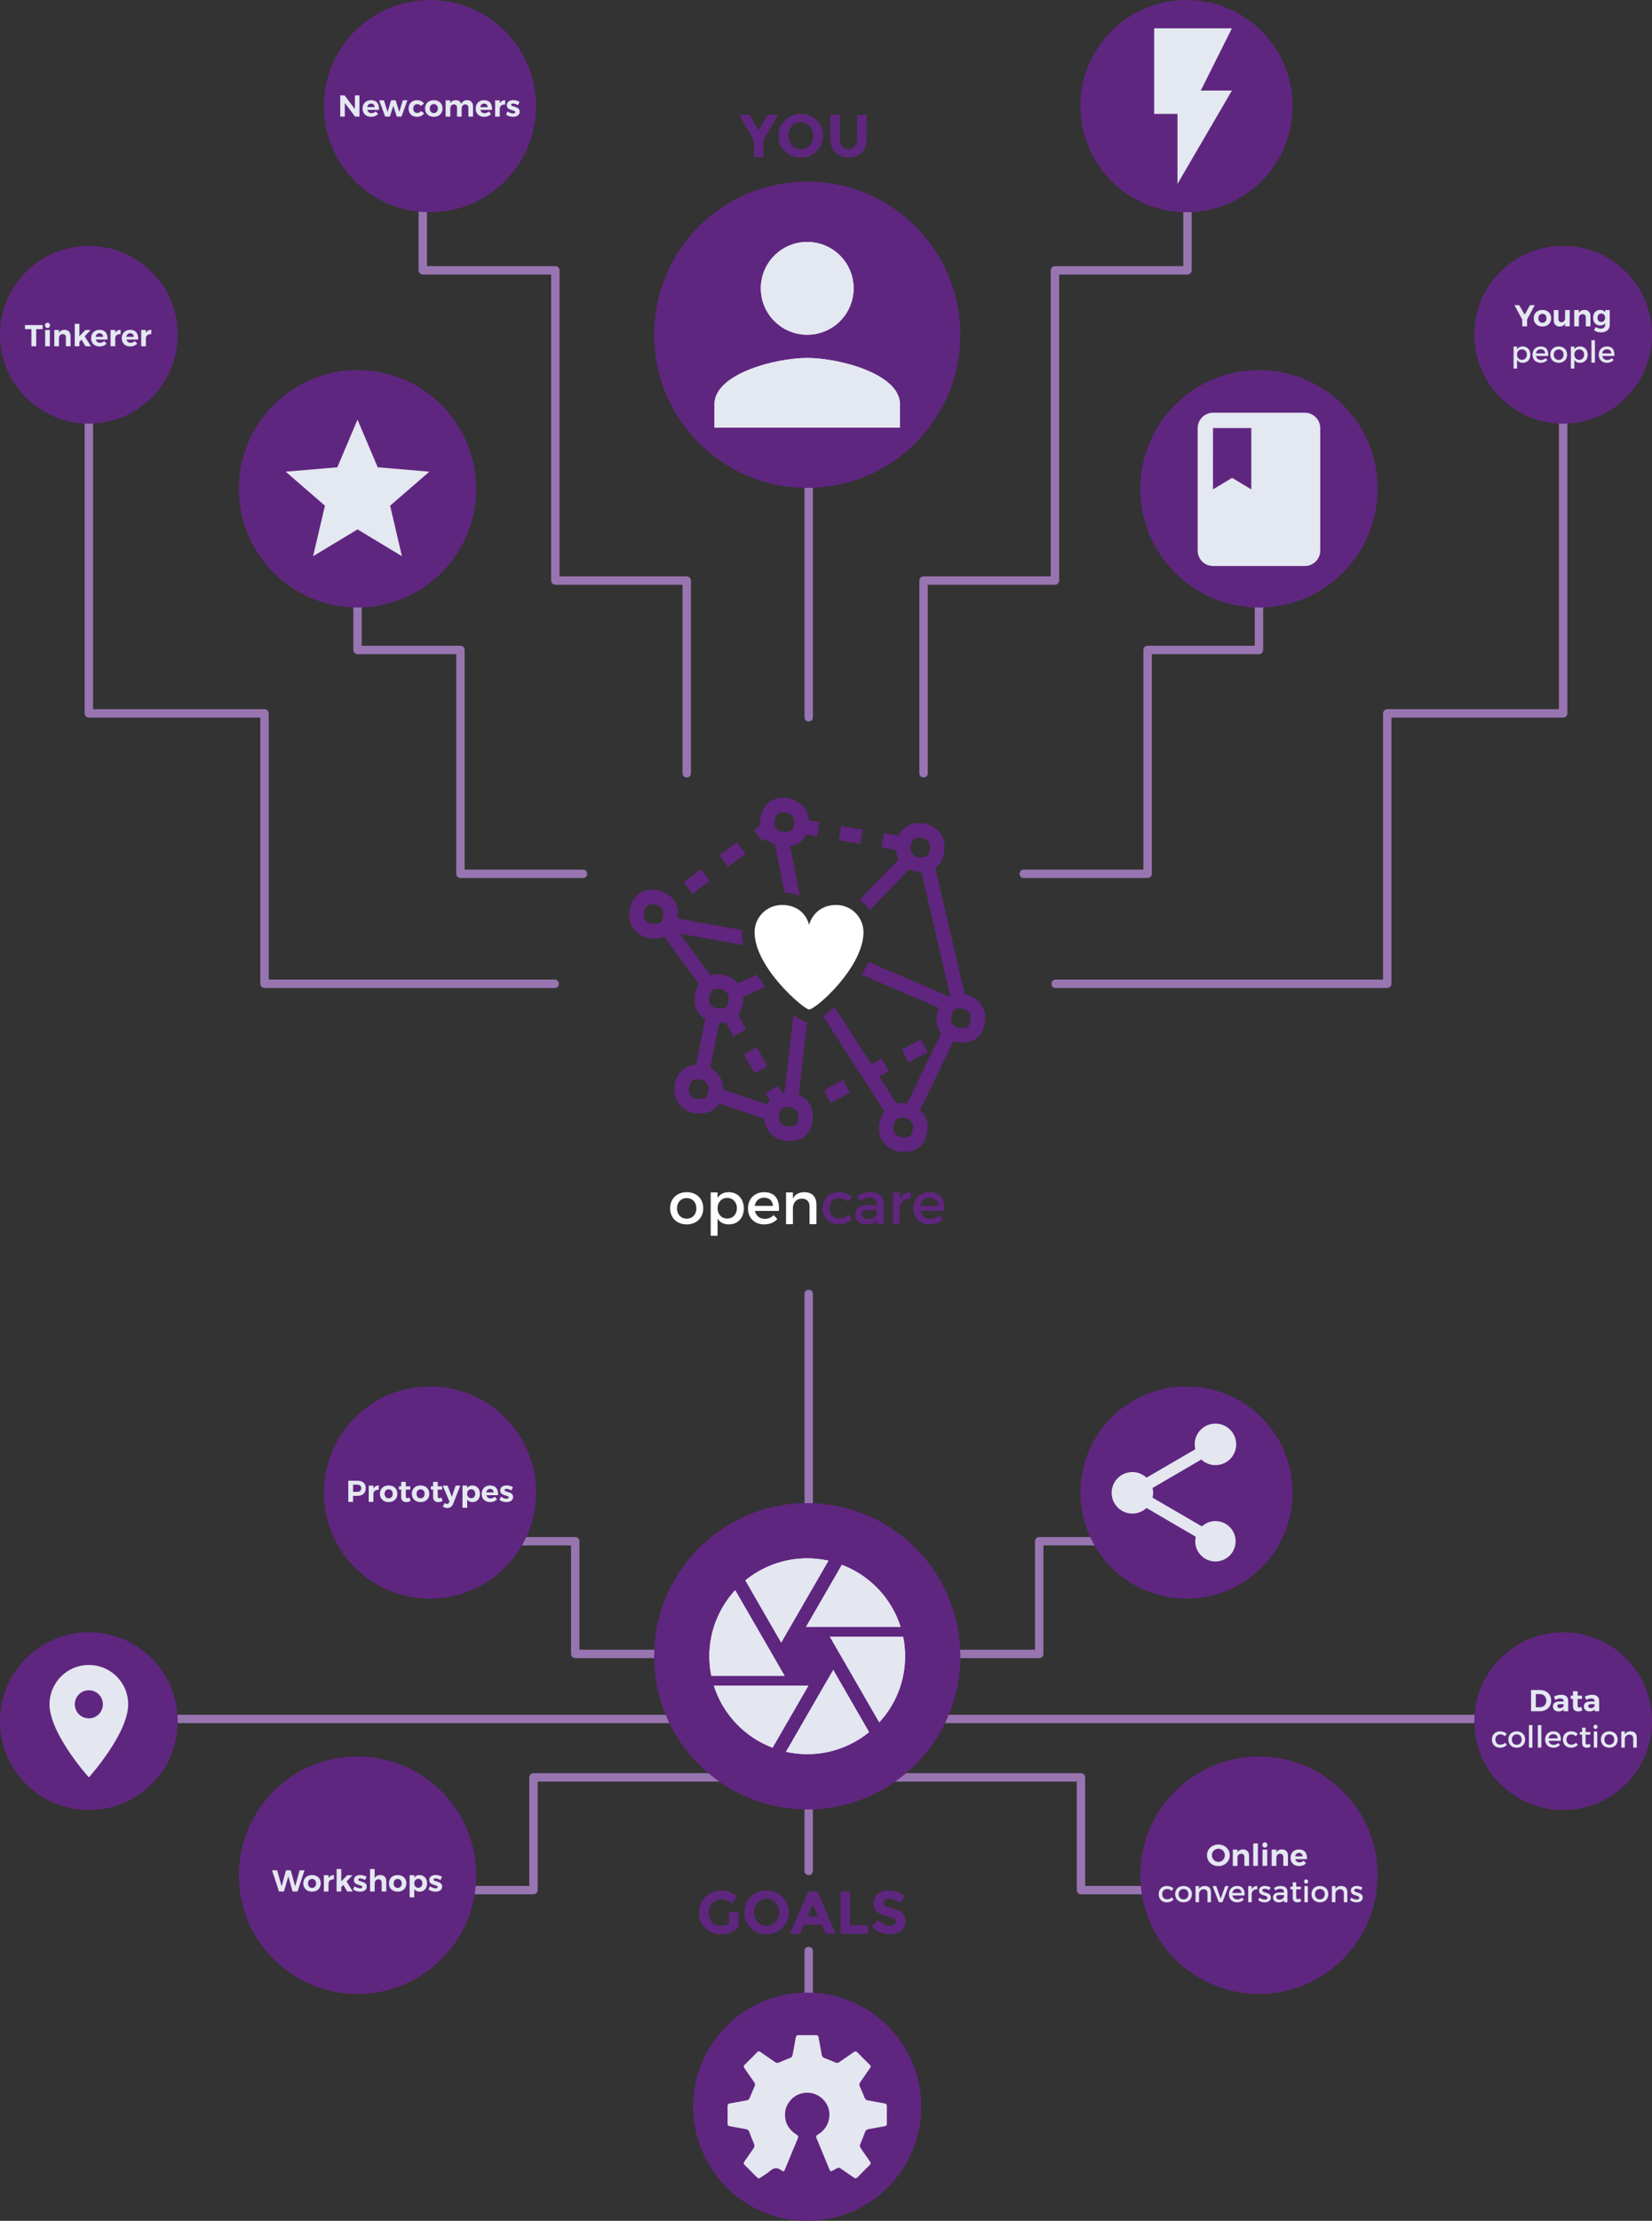 <?xml version="1.0" encoding="utf-8"?>
<!-- Generator: Adobe Illustrator 16.0.0, SVG Export Plug-In . SVG Version: 6.00 Build 0)  -->
<!DOCTYPE svg PUBLIC "-//W3C//DTD SVG 1.1//EN" "http://www.w3.org/Graphics/SVG/1.1/DTD/svg11.dtd">
<svg version="1.1" id="Layer_1" xmlns="http://www.w3.org/2000/svg" xmlns:xlink="http://www.w3.org/1999/xlink" x="0px" y="0px"
	 width="982.578px" height="1320.474px" viewBox="51.71 296.737 982.578 1320.474"
	 enable-background="new 51.71 296.737 982.578 1320.474" xml:space="preserve">
<rect x="51.71" y="296.737" width="982.578" height="1320.474" fill="#333333" stroke="none"/>
<g id="bg" display="none">
	<rect x="0" display="inline" fill="#31A7DE" width="1080" height="1920"/>
</g>
<g id="Layer_1_1_">
	<g>
		<g>
			<path fill="#9875B1" d="M381.666,879.195c-49.941,0-99.885,0-149.826,0c-7.598,0-15.195,0-22.792,0
				c0.833,0.833,1.667,1.667,2.5,2.5c0-49.312,0-98.62,0-147.931c0-4.282,0-8.564,0-12.848c-0.833,0.833-1.667,1.667-2.5,2.5
				c0.001,0,0.002,0,0.003,0c3.224,0,3.224-5,0-5c-34.832,0-69.664,0-104.495,0c0.833,0.833,1.667,1.667,2.5,2.5
				c0-49.849,0-99.697,0-149.546c0-7.583,0-15.166,0-22.749c0-3.226-5-3.226-5,0c0,49.849,0,99.697,0,149.546
				c0,7.583,0,15.166,0,22.749c0,1.363,1.137,2.5,2.5,2.5c34.832,0,69.664,0,104.495,0c3.224,0,3.224-5,0-5
				c-0.001,0-0.002,0-0.003,0c-1.363,0-2.5,1.137-2.5,2.5c0,49.311,0,98.62,0,147.93c0,4.283,0,8.565,0,12.849
				c0,1.362,1.137,2.5,2.5,2.5c49.941,0,99.885,0,149.827,0c7.598,0,15.194,0,22.791,0
				C384.891,884.195,384.891,879.195,381.666,879.195L381.666,879.195z"/>
		</g>
	</g>
	<g>
		<g>
			<path fill="#9875B1" d="M679.521,884.195c49.502,0,99.003,0,148.505,0c16.268,0,32.533,0,48.799,0c1.363,0,2.5-1.138,2.5-2.5
				c0-49.312,0-98.62,0-147.931c0-4.282,0-8.564,0-12.848c-0.833,0.833-1.667,1.667-2.5,2.5c34.873,0,69.746,0,104.618,0
				c1.363,0,2.5-1.137,2.5-2.5c0-49.849,0-99.697,0-149.546c0-7.583,0-15.166,0-22.749c0-3.226-5-3.226-5,0
				c0,49.849,0,99.697,0,149.546c0,7.583,0,15.166,0,22.749c0.833-0.833,1.667-1.667,2.5-2.5c-34.873,0-69.746,0-104.618,0
				c-1.362,0-2.5,1.137-2.5,2.5c0,49.311,0,98.62,0,147.93c0,4.283,0,8.565,0,12.849c0.833-0.833,1.667-1.667,2.5-2.5
				c-49.502,0-99.003,0-148.505,0c-16.267,0-32.533,0-48.799,0C676.296,879.195,676.296,884.195,679.521,884.195L679.521,884.195z"
				/>
		</g>
	</g>
	<g>
		<g>
			<path fill="#9875B1" d="M398.524,813.799c-24.319,0-48.637,0-72.956,0c0.833,0.833,1.667,1.667,2.5,2.5
				c0-44.366,0-88.73-0.001-133.098c0-1.363-1.137-2.5-2.5-2.5c-20.403,0-40.806,0-61.209,0c0.833,0.833,1.667,1.667,2.5,2.5
				c0-8.416,0-16.833,0-25.249c0-3.226-5-3.226-5,0c0,8.416,0,16.833,0,25.249c0,1.363,1.138,2.5,2.5,2.5
				c20.403,0,40.806,0,61.209,0c-0.833-0.833-1.667-1.667-2.5-2.5c0,44.366,0,88.73,0.001,133.098c0,1.363,1.137,2.5,2.5,2.5
				c24.319,0,48.637,0,72.956,0C401.748,818.799,401.748,813.799,398.524,813.799L398.524,813.799z"/>
		</g>
	</g>
	<g>
		<g>
			<path fill="#9875B1" d="M660.563,818.799c24.573,0,49.146,0,73.719,0c1.363,0,2.5-1.137,2.5-2.5c0-44.366,0-88.73,0-133.098
				c-0.833,0.833-1.667,1.667-2.5,2.5c22.076,0,44.152,0,66.229,0c1.362,0,2.5-1.137,2.5-2.5c0-8.416,0-16.833,0-25.249
				c0-3.226-5-3.226-5,0c0,8.416,0,16.833,0,25.249c0.833-0.833,1.667-1.667,2.5-2.5c-22.076,0-44.152,0-66.229,0
				c-1.362,0-2.5,1.137-2.5,2.5c0,44.366,0,88.73,0,133.098c0.833-0.833,1.667-1.667,2.5-2.5c-24.572,0-49.146,0-73.719,0
				C657.339,813.799,657.339,818.799,660.563,818.799L660.563,818.799z"/>
		</g>
	</g>
	<g>
		<g>
			<path fill="#9875B1" d="M535.206,1409.199c0-38.354,0-76.709,0-115.062c0-61.468,0-122.935,0-184.401c0-14.563,0-29.127,0-43.69
				c0-3.225-5-3.225-5,0c0,38.354,0,76.708,0,115.062c0,61.468,0,122.935,0,184.4c0,14.564,0,29.128,0,43.691
				C530.206,1412.424,535.206,1412.424,535.206,1409.199L535.206,1409.199z"/>
		</g>
	</g>
	<g>
		<g>
			<path fill="#9875B1" d="M535.206,1499.879c0-14.365,0-28.729,0-43.095c0-3.226-5-3.226-5,0c0,14.365,0,28.729,0,43.095
				C530.206,1503.104,535.206,1503.104,535.206,1499.879L535.206,1499.879z"/>
		</g>
	</g>
	<g>
		<g>
			<path fill="#9875B1" d="M740.585,1418.07c-15.314,0-30.628,0-45.942,0c0.833,0.833,1.667,1.667,2.5,2.5
				c0-22.338,0-44.677,0-67.015c0-1.362-1.137-2.5-2.5-2.5c-49.451,0-98.903,0-148.354,0c-42.501,0-85.003,0-127.504,0
				c-16.59,0-33.18,0-49.771,0c-1.363,0-2.5,1.138-2.5,2.5c0,22.338,0,44.677,0,67.015c0.833-0.833,1.667-1.667,2.5-2.5
				c-15.314,0-30.628,0-45.942,0c-3.224,0-3.224,5,0,5c15.314,0,30.628,0,45.942,0c1.363,0,2.5-1.138,2.5-2.5
				c0-22.338,0-44.677,0-67.015c-0.833,0.833-1.667,1.667-2.5,2.5c49.451,0,98.903,0,148.354,0c42.501,0,85.003,0,127.504,0
				c16.591,0,33.181,0,49.771,0c-0.833-0.833-1.667-1.667-2.5-2.5c0,22.338,0,44.677,0,67.015c0,1.362,1.137,2.5,2.5,2.5
				c15.314,0,30.628,0,45.942,0C743.81,1423.07,743.81,1418.07,740.585,1418.07L740.585,1418.07z"/>
		</g>
	</g>
	<g>
		<g>
			<path fill="#9875B1" d="M354.916,1215.629c12.979,0,25.956,0,38.935,0c-0.833-0.833-1.667-1.667-2.5-2.5
				c0,22.338,0,44.676,0,67.014c0,1.363,1.137,2.5,2.5,2.5c45.838,0,91.677,0,137.515,0c45.544,0,91.088,0,136.632,0
				c0.604,0,1.206,0,1.809,0c1.362,0,2.5-1.137,2.5-2.5c0-22.338,0-44.676,0-67.014c-0.833,0.833-1.667,1.667-2.5,2.5
				c12.978,0,25.956,0,38.934,0c3.226,0,3.226-5,0-5c-12.978,0-25.956,0-38.934,0c-1.363,0-2.5,1.137-2.5,2.5
				c0,22.338,0,44.676,0,67.014c0.833-0.832,1.667-1.666,2.5-2.5c-45.838,0-91.677,0-137.516,0c-45.544,0-91.088,0-136.632,0
				c-0.603,0-1.206,0-1.808,0c0.833,0.834,1.667,1.668,2.5,2.5c0-22.338,0-44.676,0-67.014c0-1.363-1.137-2.5-2.5-2.5
				c-12.979,0-25.956,0-38.935,0C351.693,1210.629,351.693,1215.629,354.916,1215.629L354.916,1215.629z"/>
		</g>
	</g>
	<g>
		<g>
			<path fill="#9875B1" d="M138.664,1321.303c19.653,0,39.309,0,58.963,0c49.19,0,98.381,0,147.571,0c64.069,0,128.139,0,192.207,0
				c64.289,0,128.578,0,192.866,0c49.851,0,99.701,0,149.551,0c20.753,0,41.507,0,62.262,0c0.02,0,0.039,0,0.06,0
				c3.225,0,3.225-5,0-5c-19.654,0-39.31,0-58.963,0c-49.191,0-98.381,0-147.572,0c-64.069,0-128.138,0-192.207,0
				c-64.289,0-128.578,0-192.866,0c-49.851,0-99.7,0-149.551,0c-20.753,0-41.507,0-62.261,0c-0.02,0-0.04,0-0.06,0
				C135.44,1316.303,135.44,1321.303,138.664,1321.303L138.664,1321.303z"/>
		</g>
	</g>
	<g>
		<g>
			<path fill="#9875B1" d="M530.216,586.845c0,45.392,0,90.781,0,136.172c0,0.079,0,0.159,0,0.239c0,3.225,5,3.225,5,0
				c0-45.391,0-90.781,0-136.172c0-0.08,0-0.159,0-0.239C535.216,583.62,530.216,583.62,530.216,586.845L530.216,586.845z"/>
		</g>
	</g>
	<g>
		<g>
			<path fill="#9875B1" d="M300.679,422.928c0,11.514,0,23.025,0,34.538c0,1.362,1.137,2.5,2.5,2.5c26.28,0,52.561,0,78.841,0
				c-0.833-0.833-1.667-1.667-2.5-2.5c0,49.597,0,99.191,0,148.786c0,11.895,0,23.786,0,35.679c0,1.362,1.137,2.5,2.5,2.5
				c26.045,0,52.09,0,78.136,0c-0.833-0.833-1.667-1.667-2.5-2.5c0,38.22,0,76.438,0,114.655c0,3.225,5,3.225,5,0
				c0-38.219,0-76.437,0-114.655c0-1.361-1.137-2.5-2.5-2.5c-26.045,0-52.09,0-78.136,0c0.833,0.833,1.667,1.667,2.5,2.5
				c0-49.8,0-99.6,0-149.398c0-11.688,0-23.377,0-35.065c0-1.361-1.137-2.5-2.5-2.5c-26.28,0-52.561,0-78.841,0
				c0.833,0.833,1.667,1.667,2.5,2.5c0-11.513,0-23.024,0-34.538C305.679,419.703,300.679,419.703,300.679,422.928L300.679,422.928z
				"/>
		</g>
	</g>
	<g>
		<g>
			<path fill="#9875B1" d="M755.509,422.928c0,11.514,0,23.025,0,34.538c0.833-0.833,1.667-1.667,2.5-2.5
				c-26.28,0-52.562,0-78.841,0c-1.363,0-2.5,1.138-2.5,2.5c0,49.597,0,99.191,0,148.786c0,11.895,0,23.786,0,35.679
				c0.832-0.833,1.666-1.667,2.5-2.5c-26.046,0-52.091,0-78.137,0c-1.362,0-2.5,1.139-2.5,2.5c0,38.22,0,76.438,0,114.655
				c0,3.225,5,3.225,5,0c0-38.219,0-76.437,0-114.655c-0.833,0.833-1.667,1.667-2.5,2.5c26.045,0,52.09,0,78.137,0
				c1.362,0,2.5-1.138,2.5-2.5c0-49.8,0-99.6,0-149.398c0-11.688,0-23.377,0-35.065c-0.834,0.833-1.668,1.667-2.5,2.5
				c26.279,0,52.561,0,78.841,0c1.362,0,2.5-1.138,2.5-2.5c0-11.513,0-23.024,0-34.538
				C760.509,419.703,755.509,419.703,755.509,422.928L755.509,422.928z"/>
		</g>
	</g>
	<path fill="#5F267F" d="M599.666,1549.373c0,37.467-30.373,67.838-67.839,67.838c-37.467,0-67.838-30.371-67.838-67.838
		c0-37.469,30.371-67.84,67.838-67.84C569.293,1481.533,599.666,1511.904,599.666,1549.373z"/>
	<circle fill="#5F267F" cx="800.51" cy="1411.726" r="70.58"/>
	<circle fill="#5F267F" cx="531.827" cy="1281.529" r="91.068"/>
	<circle fill="#5F267F" cx="104.556" cy="1320.132" r="52.846"/>
	<circle fill="#5F267F" cx="307.449" cy="1184.188" r="63.094"/>
	<circle fill="#5F267F" cx="264.358" cy="1411.726" r="70.58"/>
	<circle fill="#5F267F" cx="981.443" cy="1320.132" r="52.846"/>
	<circle fill="#5F267F" cx="757.418" cy="1184.188" r="63.094"/>
	<g>
		<g>
			<g>
				<g>
					
						<rect x="462.067" y="814.334" transform="matrix(0.599 0.801 -0.801 0.599 844.239 -44.331)" fill="#60257E" width="8.634" height="12.95"/>
					
						<rect x="482.755" y="798.831" transform="matrix(0.599 0.8 -0.8 0.599 839.843 -67.224)" fill="#60257E" width="8.633" height="12.949"/>
					<polygon fill="#60257E" points="586.949,802.672 576.028,800.59 577.477,792.082 588.403,794.156 					"/>
					
						<rect x="551.087" y="788.742" transform="matrix(0.986 0.168 -0.168 0.986 141.196 -82.416)" fill="#60257E" width="12.948" height="8.632"/>
					<polygon fill="#60257E" points="526.403,783.369 539.172,785.547 537.724,794.061 524.954,791.885 					"/>
					
						<rect x="494.82" y="923.245" transform="matrix(0.489 0.872 -0.872 0.489 1064.918 36.498)" fill="#60257E" width="12.948" height="8.636"/>
					
						<rect x="482.123" y="900.666" transform="matrix(0.49 0.872 -0.872 0.49 1038.272 35.743)" fill="#60257E" width="12.948" height="8.634"/>
					
						<rect x="545.541" y="939.047" transform="matrix(0.47 0.883 -0.883 0.47 1125.968 15.76)" fill="#60257E" width="8.639" height="12.95"/>
					
						<rect x="568.385" y="926.846" transform="matrix(0.469 0.883 -0.883 0.469 1128.013 -10.452)" fill="#60257E" width="8.636" height="12.946"/>
					
						<rect x="591.322" y="914.65" transform="matrix(0.47 0.883 -0.883 0.47 1129.166 -37.314)" fill="#60257E" width="8.634" height="12.948"/>
					<path fill="#60257E" d="M599.659,815.087L599.659,815.087l-1.578-0.019c-5.618,0-13.456-5.123-13.456-13.459
						c0-9.264,5.407-15.484,13.456-15.484c9.563,0,15.48,6.983,15.48,13.455c0,5.975-1.719,10.328-5.126,12.936
						C605.441,814.822,601.99,815.087,599.659,815.087z M598.081,794.757c-4.195,0-4.819,4.294-4.819,6.854
						c0,3.325,3.831,4.822,4.819,4.822l1.578,0.02l0,0c1.163,0,2.616-0.09,3.527-0.787c1.126-0.863,1.745-3.023,1.745-6.086
						C604.933,797.951,602.862,794.757,598.081,794.757z"/>
					<path fill="#60257E" d="M623.773,916.595L623.773,916.595l-1.577-0.021c-5.616,0-13.454-5.123-13.454-13.455
						c0-9.264,5.41-15.488,13.454-15.488c9.565,0,15.483,6.984,15.483,13.455c0,5.974-1.723,10.33-5.127,12.939
						C629.551,916.326,626.101,916.595,623.773,916.595z M622.196,896.268c-4.195,0-4.82,4.289-4.82,6.853
						c0,3.321,3.831,4.817,4.82,4.817l1.577,0.021l0,0c1.166,0,2.619-0.091,3.523-0.785c1.133-0.864,1.75-3.022,1.75-6.087
						C629.047,899.453,626.977,896.268,622.196,896.268z"/>
					<path fill="#60257E" d="M589.506,981.62L589.506,981.62l-1.58-0.02c-5.617,0-13.459-5.118-13.459-13.452
						c0-9.266,5.412-15.488,13.459-15.488c9.562,0,15.486,6.989,15.486,13.455c0,5.975-1.726,10.327-5.131,12.937
						C595.283,981.356,591.837,981.62,589.506,981.62z M587.926,961.291c-4.197,0-4.818,4.293-4.818,6.857
						c0,3.319,3.831,4.817,4.818,4.817l1.58,0.02l0,0c1.16,0,2.61-0.091,3.524-0.782c1.125-0.864,1.744-3.028,1.744-6.09
						C594.775,964.484,592.711,961.291,587.926,961.291z"/>
					<path fill="#60257E" d="M521.336,975.178L521.336,975.178l-1.578-0.022c-5.618,0-13.455-5.12-13.455-13.456
						c0-9.266,5.411-15.485,13.455-15.485c9.565,0,15.487,6.988,15.487,13.457c0,5.979-1.726,10.326-5.129,12.937
						C527.116,974.906,523.666,975.178,521.336,975.178z M519.758,954.846c-3.984,0-4.822,3.726-4.822,6.854
						c0,3.329,3.836,4.823,4.822,4.823l1.578,0.021l0,0c1.166,0,2.62-0.092,3.526-0.786c1.128-0.864,1.748-3.025,1.748-6.086
						C526.611,958.039,524.543,954.846,519.758,954.846z"/>
					<path fill="#60257E" d="M467.813,958.775L467.813,958.775l-1.582-0.023c-5.619,0-13.451-5.115-13.451-13.449
						c0-9.266,5.407-15.489,13.451-15.489c9.565,0,15.488,6.986,15.488,13.456c0,5.975-1.725,10.328-5.129,12.938
						C473.588,958.505,470.146,958.775,467.813,958.775z M466.231,938.443c-4.189,0-4.823,4.295-4.823,6.856
						c0,3.32,3.836,4.816,4.823,4.816l1.582,0.021l0,0c1.161,0,2.616-0.089,3.523-0.781c1.123-0.863,1.749-3.03,1.749-6.093
						C473.084,941.639,471.014,938.443,466.231,938.443z"/>
					<path fill="#60257E" d="M479.865,904.992L479.865,904.992l-1.578-0.023c-5.617,0-13.456-5.116-13.456-13.451
						c0-9.264,5.407-15.487,13.456-15.487c9.565,0,15.483,6.983,15.483,13.456c0,5.977-1.721,10.331-5.121,12.935
						C485.643,904.724,482.199,904.992,479.865,904.992z M478.287,884.66c-4.192,0-4.819,4.293-4.819,6.854
						c0,3.326,3.831,4.819,4.819,4.819l1.578,0.024l0,0c1.168,0,2.616-0.091,3.527-0.789c1.126-0.865,1.75-3.024,1.75-6.089
						C485.137,887.855,483.068,884.66,478.287,884.66z"/>
					<path fill="#60257E" d="M450.468,838.12l2.935-2.193l-5.177-6.913l-3.155,2.362
						C448.169,832.918,450.046,835.589,450.468,838.12z"/>
					<path fill="#60257E" d="M441.011,854.718L441.011,854.718l-1.581-0.023c-5.616,0-13.453-5.117-13.453-13.457
						c0-9.261,5.404-15.486,13.453-15.486c9.565,0,15.485,6.984,15.485,13.455c0,5.978-1.727,10.329-5.129,12.939
						C446.788,854.449,443.342,854.718,441.011,854.718z M439.43,834.385c-4.193,0-4.82,4.293-4.82,6.853
						c0,3.325,3.834,4.82,4.82,4.82l1.581,0.024l0,0c1.163,0,2.61-0.088,3.521-0.789c1.128-0.864,1.749-3.023,1.749-6.088
						C446.28,837.577,444.211,834.385,439.43,834.385z"/>
					<path fill="#60257E" d="M508.092,786.553c0-0.863,0.069-1.699,0.188-2.508l-8.219,6.154l5.179,6.91l5.663-4.236
						C509.3,791.366,508.092,789.264,508.092,786.553z"/>
					<path fill="#60257E" d="M518.809,800.029L518.809,800.029l-1.575-0.02c-5.621,0-13.458-5.12-13.458-13.456
						c-0.002-9.266,5.407-15.489,13.451-15.489c9.564,0,15.488,6.985,15.488,13.461c0,5.971-1.725,10.325-5.124,12.933
						C524.588,799.764,521.141,800.029,518.809,800.029z M517.227,779.699c-4.191,0-4.82,4.293-4.82,6.854
						c0,3.325,3.836,4.82,4.82,4.82l1.582,0.021l0,0c1.161,0,2.619-0.088,3.525-0.786c1.125-0.861,1.752-3.025,1.752-6.086
						C524.086,782.893,522.012,779.699,517.227,779.699z"/>
					<path fill="#60257E" d="M466.231,934.127c2.868,0,5.209,0.846,7.018,2.102l7.116-35.561c-0.805,0.016-1.527-0.018-2.077-0.018
						c-1.654,0-4.195-0.904-6.184-2.695l-7.272,36.318C465.288,934.209,465.736,934.127,466.231,934.127z"/>
					<path fill="#60257E" d="M519.209,950.586l-4.595-8.184l-7.528,4.233l4.877,8.683
						C513.315,952.575,515.729,950.767,519.209,950.586z"/>
					<path fill="#60257E" d="M510.823,963.502c-0.12-0.574-0.202-1.166-0.202-1.804c0-2.593,0.557-4.943,1.615-6.837l-34.856-11.785
						c0,0.062,0.023,0.129,0.023,0.191c0,3.984-0.876,6.543-2.151,8.2L510.823,963.502z"/>
					<path fill="#60257E" d="M530.928,959.67c0,0.29-0.023,0.535-0.033,0.812l3.874-2.066l-4.062-7.623l-3.729,1.989
						C529.521,954.633,530.928,957.311,530.928,959.67z"/>
					<path fill="#60257E" d="M613.771,906.512l-24.602,50.575c3.449,0.31,6.083,1.821,7.762,3.784l23.751-48.818
						C618.264,911.472,615.15,909.624,613.771,906.512z"/>
					<path fill="#60257E" d="M520.233,792.633l-8.475,1.662l6.479,33.047c3.557,0.177,6.607,0.934,9.205,2.086L520.233,792.633z"/>
					<path fill="#60257E" d="M486.449,883.324c1.957,1.789,3.005,4.101,3.005,6.156c0,0.719-0.029,1.379-0.085,2.002l17.675-8.054
						c-1.758-2.188-3.52-4.591-5.18-7.129L486.449,883.324z"/>
					<path fill="#60257E" d="M493.038,849.748l-42.64-7.662c-0.732,5.518-3.572,7.406-6.337,8.02l26.235,35.614
						c1.246-2.847,3.557-4.788,6.944-5.132l-21.141-28.703l37.787,6.789c-0.584-2.523-0.921-5.086-0.921-7.652
						C492.974,850.592,493.016,850.17,493.038,849.748z"/>
					<path fill="#60257E" d="M517.784,950.733c0.619-0.128,1.271-0.207,1.974-0.207c2.611,0,4.8,0.689,6.535,1.759l5.528-47.822
						c-1.967-0.248-4.251-1.296-8.186-4.394L517.784,950.733z"/>
					<path fill="#60257E" d="M580.295,961.49c1.421-2.662,3.851-4.405,7.381-4.49l-39.689-61.532
						c-2.109,1.976-4.413,3.943-6.704,5.54L580.295,961.49z"/>
					<polygon fill="#60257E" points="533.598,889.097 533.697,888.234 533.237,888.531 					"/>
					<path fill="#60257E" d="M606.927,808.271c-2.386,2.885-6.045,2.826-8.211,2.783l18.349,78.581l-48.666-20.968
						c-1.258,2.638-2.701,5.172-4.241,7.576l49.854,21.478c1.3-3.431,3.979-5.777,8.186-5.777c1.662,0,3.137,0.305,4.453,0.776
						L606.927,808.271z"/>
					<path fill="#60257E" d="M568.961,838.043l26.527-27.529c-2.428-0.889-5.156-2.913-6.152-6.065L562.982,831.8
						C565.331,833.504,567.36,835.612,568.961,838.043z"/>
				</g>
				<path fill="#FFFFFF" d="M549.098,834.832c-13.493,0-16.189,11.873-16.189,11.873s-2.16-11.873-16.188-11.873
					c-8.946,0-16.192,7.246-16.192,16.189c0,21.135,29.504,45.962,32.38,45.962c3.956,0,32.38-25.095,32.38-45.962
					C565.287,842.078,558.036,834.832,549.098,834.832z"/>
			</g>
		</g>
		<g>
			<path fill="#FFFFFF" d="M469.99,1015.176c0,5.68-4.011,9.582-9.831,9.582c-5.854,0-9.865-3.902-9.865-9.582
				c0-5.713,4.011-9.582,9.865-9.582C465.979,1005.594,469.99,1009.463,469.99,1015.176z M454.373,1015.211
				c0,3.656,2.38,6.141,5.785,6.141c3.371,0,5.749-2.483,5.749-6.141c0-3.619-2.378-6.104-5.749-6.104
				C456.753,1009.107,454.373,1011.592,454.373,1015.211z"/>
			<path fill="#FFFFFF" d="M494.116,1015.247c0,5.643-3.549,9.511-8.943,9.511c-3.018,0-5.288-1.206-6.671-3.406v10.15h-4.082
				v-25.766h4.082v3.265c1.383-2.199,3.653-3.407,6.601-3.407C490.461,1005.594,494.116,1009.498,494.116,1015.247z
				 M489.998,1015.104c0-3.513-2.377-6.104-5.747-6.104c-3.372,0-5.749,2.555-5.749,6.104c0,3.656,2.377,6.177,5.749,6.177
				C487.621,1021.28,489.998,1018.725,489.998,1015.104z"/>
			<path fill="#FFFFFF" d="M514.978,1016.738h-14.267c0.639,2.908,2.875,4.72,5.854,4.72c2.06,0,3.939-0.781,5.324-2.2l2.164,2.307
				c-1.847,2.022-4.543,3.193-7.809,3.193c-5.819,0-9.652-3.868-9.652-9.547c0-5.713,3.939-9.581,9.547-9.617
				C512.777,1005.594,515.475,1009.924,514.978,1016.738z M511.429,1013.757c-0.144-3.052-2.165-4.896-5.253-4.896
				c-2.98,0-5.074,1.881-5.536,4.896H511.429z"/>
			<path fill="#FFFFFF" d="M537.295,1012.87v11.746h-4.082v-10.611c0-2.84-1.703-4.578-4.543-4.578
				c-3.122,0.036-5.074,2.2-5.358,5.146v10.044h-4.081v-18.88h4.081v3.62c1.349-2.628,3.762-3.764,6.956-3.764
				C534.668,1005.594,537.295,1008.363,537.295,1012.87z"/>
			<path fill="#60257E" d="M558.299,1008.682l-2.236,2.627c-1.314-1.35-3.124-2.166-5.396-2.13c-3.265,0-5.605,2.448-5.605,6.032
				c0,3.585,2.342,6.033,5.605,6.033c2.38,0,4.295-0.779,5.572-2.271l2.271,2.271c-1.702,2.237-4.436,3.514-8.021,3.514
				c-5.606,0-9.511-3.868-9.511-9.547c0-5.713,3.903-9.617,9.511-9.617C553.897,1005.594,556.56,1006.694,558.299,1008.682z"/>
			<path fill="#60257E" d="M573.305,1022.31c-1.351,1.669-3.514,2.483-6.246,2.483c-4.081,0-6.636-2.52-6.636-5.854
				c0-3.442,2.59-5.645,7.133-5.68h5.714v-0.566c0-2.379-1.525-3.799-4.507-3.799c-1.811,0-3.691,0.64-5.572,1.917l-1.668-2.84
				c2.627-1.562,4.542-2.378,8.126-2.378c4.863,0,7.595,2.484,7.632,6.637l0.035,12.387h-4.011V1022.31L573.305,1022.31z
				 M573.27,1017.98v-1.739h-5.111c-2.661,0-3.902,0.71-3.902,2.52c0,1.704,1.384,2.805,3.654,2.805
				C570.82,1021.564,573.057,1020.038,573.27,1017.98z"/>
			<path fill="#60257E" d="M586.856,1009.498c1.277-2.556,3.549-3.904,6.53-3.904v3.904c-3.798-0.213-6.211,2.021-6.53,5.252v9.866
				h-4.081v-18.88h4.081V1009.498z"/>
			<path fill="#60257E" d="M613.363,1016.738h-14.268c0.64,2.908,2.875,4.72,5.854,4.72c2.061,0,3.939-0.781,5.324-2.2l2.164,2.307
				c-1.845,2.022-4.542,3.193-7.808,3.193c-5.819,0-9.652-3.868-9.652-9.547c0-5.713,3.938-9.581,9.547-9.617
				C611.161,1005.594,613.859,1009.924,613.363,1016.738z M609.814,1013.757c-0.143-3.052-2.166-4.896-5.253-4.896
				c-2.981,0-5.075,1.881-5.536,4.896H609.814z"/>
		</g>
	</g>
	<circle fill="#5F267F" cx="800.51" cy="587.37" r="70.58"/>
	<circle fill="#5F267F" cx="531.827" cy="495.776" r="91.068"/>
	<circle fill="#5F267F" cx="104.556" cy="495.775" r="52.846"/>
	<circle fill="#5F267F" cx="307.449" cy="359.832" r="63.094"/>
	<circle fill="#5F267F" cx="264.358" cy="587.37" r="70.58"/>
	<circle fill="#5F267F" cx="981.443" cy="495.775" r="52.846"/>
	<path fill="#5F267F" d="M694.323,359.833c0,34.848,28.248,63.096,63.095,63.096c34.846,0,63.094-28.248,63.094-63.096
		c0-34.85-28.248-63.096-63.094-63.096C722.572,296.737,694.323,324.983,694.323,359.833z"/>
	<path fill="#E4E6F0" d="M516.689,1272.795l27.771-48.092c-4.072-0.871-8.267-1.396-12.63-1.396
		c-13.975,0-26.782,4.951-36.801,13.101l21.312,36.971L516.689,1272.795z M587.365,1264.062
		c-5.352-16.996-18.328-30.625-34.934-36.91l-21.301,36.91H587.365z M588.883,1269.885h-43.607l1.691,2.91l27.709,48.033
		c9.551-10.363,15.373-24.107,15.373-39.299C590.049,1277.512,589.639,1273.668,588.883,1269.885z M511.678,1281.529l-22.697-39.299
		c-9.49,10.362-15.373,24.106-15.373,39.299c0,4.018,0.41,7.86,1.17,11.645h43.604L511.678,1281.529z M476.29,1298.996
		c5.353,16.996,18.328,30.625,34.935,36.91l21.301-36.91H476.29z M541.896,1298.996l-22.699,39.359
		c4.072,0.87,8.267,1.395,12.633,1.395c13.972,0,26.779-4.951,36.798-13.1l-21.312-36.974L541.896,1298.996z"/>
	<g>
		<path fill="#5F267F" d="M505.729,390.168h-5.616v-9.936l-8.712-15.229h6.084l5.437,9.359l5.437-9.359h6.084l-8.712,15.229
			L505.729,390.168L505.729,390.168z"/>
		<path fill="#5F267F" d="M537.407,386.693c-2.544,2.484-5.676,3.727-9.396,3.727c-3.721,0-6.854-1.242-9.396-3.727
			c-2.545-2.484-3.815-5.574-3.815-9.27c0-3.696,1.271-6.787,3.815-9.27c2.543-2.484,5.676-3.727,9.396-3.727
			c3.72,0,6.852,1.242,9.396,3.727c2.544,2.482,3.816,5.574,3.816,9.27C541.224,381.119,539.951,384.209,537.407,386.693z
			 M535.5,377.441c0-2.244-0.72-4.158-2.16-5.742c-1.439-1.584-3.209-2.375-5.31-2.375c-2.102,0-3.871,0.791-5.311,2.375
			c-1.44,1.584-2.16,3.498-2.16,5.742s0.721,4.152,2.16,5.725c1.438,1.573,3.209,2.357,5.311,2.357c2.101,0,3.869-0.785,5.31-2.357
			C534.781,381.594,535.5,379.686,535.5,377.441z"/>
		<path fill="#5F267F" d="M552.636,383.67c0.937,1.164,2.195,1.746,3.78,1.746c1.584,0,2.838-0.582,3.762-1.746
			s1.387-2.754,1.387-4.77v-13.896h5.615v14.076c0,3.648-1.008,6.449-3.023,8.406c-2.017,1.955-4.597,2.934-7.739,2.934
			c-3.146,0-5.73-0.984-7.759-2.953c-2.028-1.967-3.043-4.764-3.043-8.387v-14.076h5.617V378.9
			C551.232,380.916,551.698,382.506,552.636,383.67z"/>
	</g>
	<g>
		<path fill="#5F267F" d="M485.215,1433.755h5.65v8.929c-2.496,2.784-5.952,4.177-10.368,4.177c-3.694,0-6.798-1.225-9.306-3.673
			c-2.509-2.447-3.763-5.537-3.763-9.271c0-3.731,1.278-6.846,3.835-9.342c2.556-2.496,5.64-3.744,9.252-3.744
			s6.75,1.188,9.413,3.563l-2.915,4.213c-1.128-0.984-2.167-1.662-3.114-2.034c-0.948-0.372-1.975-0.559-3.078-0.559
			c-2.137,0-3.936,0.727-5.399,2.179c-1.465,1.451-2.195,3.365-2.195,5.741s0.701,4.278,2.104,5.706
			c1.404,1.429,3.078,2.143,5.022,2.143s3.562-0.372,4.86-1.116L485.215,1433.755L485.215,1433.755z"/>
		<path fill="#5F267F" d="M517.038,1443.098c-2.545,2.483-5.677,3.727-9.396,3.727c-3.721,0-6.854-1.242-9.396-3.727
			c-2.544-2.483-3.815-5.573-3.815-9.271c0-3.695,1.271-6.786,3.815-9.271c2.545-2.483,5.677-3.727,9.396-3.727
			s6.852,1.242,9.396,3.727c2.544,2.483,3.815,5.574,3.815,9.271S519.581,1440.613,517.038,1443.098z M515.131,1433.846
			c0-2.244-0.722-4.158-2.16-5.742c-1.44-1.584-3.211-2.375-5.312-2.375c-2.1,0-3.868,0.791-5.31,2.375s-2.16,3.498-2.16,5.742
			s0.72,4.152,2.16,5.725c1.439,1.571,3.21,2.357,5.31,2.357c2.101,0,3.87-0.786,5.312-2.357
			C514.409,1437.998,515.131,1436.09,515.131,1433.846z"/>
		<path fill="#5F267F" d="M542.777,1446.571l-2.34-5.437H529.89l-2.341,5.437h-5.977l10.871-25.164h5.438l10.871,25.164H542.777z
			 M535.182,1428.896l-3.168,7.308h6.301L535.182,1428.896z"/>
		<path fill="#5F267F" d="M551.67,1446.571v-25.164h5.615v20.16h10.729v5.004H551.67L551.67,1446.571z"/>
		<path fill="#5F267F" d="M578.003,1426.43c-0.54,0.444-0.811,1.032-0.811,1.765c0,0.731,0.329,1.312,0.99,1.746
			c0.659,0.432,2.184,0.941,4.571,1.529c2.387,0.589,4.241,1.471,5.562,2.646c1.319,1.176,1.979,2.893,1.979,5.147
			c0,2.256-0.847,4.086-2.538,5.489c-1.691,1.404-3.918,2.106-6.679,2.106c-3.983,0-7.571-1.478-10.764-4.429l3.348-4.104
			c2.713,2.376,5.221,3.563,7.524,3.563c1.031,0,1.842-0.222,2.43-0.666c0.588-0.443,0.882-1.044,0.882-1.801
			c0-0.756-0.312-1.354-0.936-1.8c-0.625-0.443-1.86-0.895-3.708-1.351c-2.929-0.695-5.07-1.603-6.426-2.718
			c-1.356-1.116-2.034-2.868-2.034-5.256c0-2.389,0.857-4.229,2.574-5.526c1.715-1.296,3.856-1.943,6.426-1.943
			c1.68,0,3.359,0.288,5.04,0.864c1.68,0.575,3.144,1.393,4.392,2.447l-2.844,4.104c-2.185-1.656-4.439-2.483-6.769-2.483
			C579.281,1425.764,578.543,1425.985,578.003,1426.43z"/>
	</g>
	<path fill="#E4E8F1" d="M531.827,495.776c15.25,0,27.595-12.352,27.595-27.595c0-15.242-12.345-27.594-27.595-27.594
		c-15.254,0-27.594,12.352-27.594,27.594C504.234,483.425,516.573,495.776,531.827,495.776z M531.827,509.573
		c-18.414,0-55.188,9.243-55.188,27.594v13.797h110.375v-13.797C587.016,518.816,550.241,509.573,531.827,509.573z"/>
</g>
<g id="Icone">
	<path fill="#E4E6F0" d="M104.556,1286.709c-12.934,0-23.396,10.463-23.396,23.396c0,17.547,23.396,43.45,23.396,43.45
		s23.396-25.903,23.396-43.45C127.952,1297.172,117.489,1286.709,104.556,1286.709z M104.556,1318.461
		c-4.613,0-8.354-3.742-8.354-8.354c0-4.613,3.741-8.355,8.354-8.355s8.355,3.742,8.355,8.355
		C112.911,1314.719,109.169,1318.461,104.556,1318.461z"/>
	<path fill="#E4E6F0" d="M516.689,1272.795l27.771-48.092c-4.072-0.871-8.267-1.396-12.63-1.396
		c-13.975,0-26.782,4.951-36.801,13.101l21.312,36.971L516.689,1272.795z M587.365,1264.062
		c-5.352-16.996-18.328-30.625-34.934-36.91l-21.301,36.91H587.365z M588.883,1269.885h-43.607l1.691,2.91l27.709,48.033
		c9.551-10.363,15.373-24.107,15.373-39.299C590.049,1277.512,589.639,1273.668,588.883,1269.885z M511.678,1281.529l-22.697-39.299
		c-9.49,10.362-15.373,24.106-15.373,39.299c0,4.018,0.41,7.86,1.17,11.645h43.604L511.678,1281.529z M476.29,1298.996
		c5.353,16.996,18.328,30.625,34.935,36.91l21.301-36.91H476.29z M541.896,1298.996l-22.699,39.359
		c4.072,0.87,8.267,1.395,12.633,1.395c13.972,0,26.779-4.951,36.798-13.1l-21.312-36.974L541.896,1298.996z"/>
	<path fill="#E4E8F1" d="M531.827,495.776c15.25,0,27.595-12.352,27.595-27.595c0-15.242-12.345-27.594-27.595-27.594
		c-15.254,0-27.594,12.352-27.594,27.594C504.234,483.425,516.573,495.776,531.827,495.776z M531.827,509.573
		c-18.414,0-55.188,9.243-55.188,27.594v13.797h110.375v-13.797C587.016,518.816,550.241,509.573,531.827,509.573z"/>
	<path fill="#E4E8F1" d="M827.849,542.146h-54.68c-5.012,0-9.112,4.099-9.112,9.112v72.902c0,5.013,4.102,9.112,9.112,9.112h54.68
		c5.011,0,9.114-4.101,9.114-9.112V551.26C836.963,546.245,832.859,542.146,827.849,542.146z M773.169,551.26h22.782v36.45
		l-11.393-6.834l-11.391,6.834L773.169,551.26L773.169,551.26z"/>
	<path fill="#E4E8F1" d="M264.357,611.509l26.412,15.938l-7.01-30.046l23.336-20.215l-30.728-2.607l-12.012-28.337l-12.006,28.337
		l-30.731,2.607l23.342,20.215l-7.015,30.046L264.357,611.509z"/>
	<path fill="#E4E8F1" d="M738.177,313.576v50.883h13.877v41.631l32.379-55.508h-18.502l18.502-37.006H738.177z"/>
	<g>
		<path fill="#E4E6F0" d="M518.619,1554.249c0.062,5.295,2.634,9.054,6.92,11.748c0.99,0.623,1.136,1.188,0.689,2.242
			c-2.59,6.145-5.135,12.309-7.643,18.485c-0.427,1.049-0.92,1.318-1.854,0.66c-0.065-0.048-0.158-0.064-0.221-0.117
			c-2.437-2.011-4.615-1.682-6.933,0.393c-1.674,1.497-3.717,2.577-5.559,3.895c-0.736,0.527-1.293,0.573-1.965-0.11
			c-2.471-2.511-4.969-4.997-7.484-7.464c-0.674-0.661-0.658-1.23-0.135-1.976c1.812-2.569,3.549-5.193,5.383-7.75
			c0.685-0.953,0.814-1.801,0.336-2.896c-1.006-2.306-1.93-4.648-2.803-7.007c-0.367-0.988-0.957-1.465-1.982-1.641
			c-3.141-0.536-6.264-1.178-9.407-1.697c-1.128-0.187-1.543-0.663-1.521-1.822c0.064-3.354,0.062-6.711,0.002-10.065
			c-0.02-1.11,0.389-1.553,1.463-1.733c3.308-0.561,6.597-1.231,9.9-1.81c0.877-0.152,1.42-0.532,1.762-1.372
			c0.949-2.328,1.926-4.649,2.973-6.938c0.423-0.926,0.302-1.649-0.26-2.446c-1.928-2.746-3.793-5.535-5.731-8.271
			c-0.615-0.865-0.654-1.463,0.172-2.256c2.451-2.353,4.84-4.771,7.201-7.213c0.713-0.735,1.271-0.856,2.146-0.236
			c2.836,2.015,5.744,3.931,8.586,5.939c0.812,0.574,1.517,0.675,2.437,0.271c2.147-0.946,4.325-1.835,6.521-2.667
			c0.943-0.356,1.365-0.93,1.535-1.909c0.582-3.391,1.277-6.759,1.852-10.149c0.188-1.113,0.634-1.566,1.806-1.546
			c3.396,0.063,6.795,0.049,10.19,0.007c0.994-0.012,1.422,0.371,1.59,1.335c0.597,3.429,1.281,6.843,1.871,10.272
			c0.174,1.02,0.617,1.632,1.607,2.006c2.197,0.828,4.369,1.728,6.521,2.667c0.869,0.378,1.545,0.312,2.324-0.239
			c2.844-2.007,5.756-3.918,8.59-5.938c0.906-0.646,1.479-0.582,2.244,0.213c2.357,2.444,4.767,4.846,7.207,7.206
			c0.769,0.74,0.771,1.32,0.18,2.159c-1.959,2.772-3.834,5.606-5.795,8.381c-0.577,0.815-0.655,1.526-0.239,2.438
			c1.026,2.25,2,4.527,2.93,6.819c0.377,0.931,0.975,1.329,1.949,1.494c3.309,0.562,6.596,1.236,9.899,1.812
			c0.97,0.169,1.345,0.601,1.332,1.589c-0.039,3.439-0.045,6.879,0.004,10.318c0.015,1.059-0.409,1.484-1.416,1.656
			c-3.141,0.535-6.266,1.176-9.407,1.701c-1.066,0.18-1.711,0.633-2.101,1.672c-0.922,2.475-1.918,4.924-2.94,7.358
			c-0.351,0.838-0.234,1.487,0.276,2.215c1.879,2.678,3.689,5.403,5.57,8.078c0.533,0.757,0.527,1.295-0.146,1.957
			c-2.512,2.47-5.002,4.963-7.461,7.486c-0.686,0.705-1.252,0.602-1.971,0.102c-2.613-1.823-5.264-3.595-7.865-5.436
			c-0.793-0.562-1.465-0.628-2.297-0.104c-0.885,0.558-1.867,0.956-2.764,1.496c-0.908,0.546-1.248,0.094-1.568-0.687
			c-1.748-4.271-3.521-8.528-5.285-12.791c-0.817-1.977-1.604-3.968-2.473-5.921c-0.42-0.944-0.256-1.495,0.648-2.057
			c4.125-2.563,6.682-6.143,7.006-11.13c0.344-5.29-2.688-10.333-7.664-12.67c-4.806-2.257-10.746-1.306-14.521,2.312
			C520.054,1547.229,518.603,1550.456,518.619,1554.249z"/>
	</g>
	<path fill="#E4E6F0" d="M774.622,1201.146c-3.129,0-5.928,1.231-8.069,3.166l-29.332-17.076c0.207-0.947,0.367-1.896,0.367-2.884
		c0-0.983-0.16-1.934-0.367-2.881l29.01-16.91c2.219,2.058,5.145,3.332,8.393,3.332c6.832,0,12.345-5.514,12.345-12.344
		s-5.513-12.344-12.345-12.344s-12.346,5.514-12.346,12.344c0,0.986,0.16,1.935,0.371,2.883l-29.014,16.908
		c-2.22-2.057-5.146-3.332-8.392-3.332c-6.832,0-12.346,5.515-12.346,12.344c0,6.834,5.514,12.347,12.346,12.347
		c3.246,0,6.172-1.273,8.392-3.332l29.301,17.116c-0.209,0.863-0.326,1.771-0.326,2.675c0,6.623,5.391,12.014,12.014,12.014
		c6.621,0,12.013-5.391,12.013-12.014C786.635,1206.536,781.243,1201.146,774.622,1201.146z"/>
</g>
<g id="Scritte">
	<g>
		<path fill="#E4E8F1" d="M73.247,492.438v10.191h-2.846v-10.191h-3.836v-2.412H77.1v2.412H73.247z"/>
		<path fill="#E4E8F1" d="M81.454,490.188c0,0.899-0.612,1.549-1.494,1.549s-1.494-0.648-1.494-1.549
			c0-0.899,0.612-1.549,1.494-1.549S81.454,489.287,81.454,490.188z M78.573,502.629v-9.688h2.773v9.688H78.573z"/>
		<path fill="#E4E8F1" d="M93.678,496.543v6.086h-2.772v-5.275c0-1.225-0.721-1.98-1.907-1.98c-1.388,0.019-2.215,1.062-2.215,2.485
			v4.771H84.01v-9.688h2.773v1.691c0.684-1.206,1.836-1.782,3.349-1.8C92.292,492.834,93.678,494.273,93.678,496.543z"/>
		<path fill="#E4E8F1" d="M98.932,500v2.629H96.16v-13.36h2.771v7.348l3.547-3.656h3.151l-3.548,3.729l3.71,5.941h-3.277
			l-2.341-3.942L98.932,500z"/>
		<path fill="#E4E8F1" d="M115.637,498.631h-6.95c0.324,1.226,1.262,1.945,2.503,1.945c0.918,0,1.782-0.36,2.448-1.027l1.459,1.478
			c-0.973,1.081-2.395,1.711-4.142,1.711c-3.098,0-5.061-1.98-5.061-4.916c0-2.988,2.035-4.97,4.987-4.97
			C114.286,492.852,115.871,495.102,115.637,498.631z M113.044,496.992c-0.036-1.277-0.864-2.105-2.144-2.105
			c-1.225,0-2.053,0.828-2.269,2.105H113.044z"/>
		<path fill="#E4E8F1" d="M120.243,494.688c0.666-1.188,1.765-1.836,3.204-1.854v2.61c-1.98-0.182-3.204,0.882-3.204,2.521v4.664
			h-2.773v-9.688h2.773V494.688z"/>
		<path fill="#E4E8F1" d="M133.87,498.631h-6.95c0.324,1.226,1.261,1.945,2.503,1.945c0.918,0,1.782-0.36,2.448-1.027l1.459,1.478
			c-0.974,1.081-2.396,1.711-4.143,1.711c-3.097,0-5.06-1.98-5.06-4.916c0-2.988,2.035-4.97,4.987-4.97
			C132.52,492.852,134.104,495.102,133.87,498.631z M131.277,496.992c-0.035-1.277-0.863-2.105-2.143-2.105
			c-1.225,0-2.053,0.828-2.27,2.105H131.277z"/>
		<path fill="#E4E8F1" d="M138.477,494.688c0.666-1.188,1.766-1.836,3.205-1.854v2.61c-1.979-0.182-3.205,0.882-3.205,2.521v4.664
			h-2.772v-9.688h2.772V494.688z"/>
	</g>
	<g>
		<path fill="#E4E8F1" d="M262.906,366.073l-6.104-8.085v8.085h-2.719v-12.604h2.593l6.121,8.103v-8.103h2.701v12.604H262.906z"/>
		<path fill="#E4E8F1" d="M277.126,362.075h-6.95c0.324,1.225,1.261,1.945,2.503,1.945c0.918,0,1.782-0.36,2.448-1.027l1.459,1.477
			c-0.974,1.081-2.396,1.711-4.143,1.711c-3.097,0-5.06-1.98-5.06-4.916c0-2.988,2.035-4.969,4.987-4.969
			C275.775,356.296,277.36,358.546,277.126,362.075z M274.533,360.437c-0.036-1.277-0.864-2.105-2.144-2.105
			c-1.225,0-2.053,0.828-2.269,2.105H274.533z"/>
		<path fill="#E4E8F1" d="M287.728,366.073l-2.088-6.393l-2.071,6.393h-2.771l-3.547-9.67l2.826-0.018l2.16,6.932l2.09-6.932h2.719
			l2.124,6.932l2.125-6.932h2.735l-3.527,9.688L287.728,366.073L287.728,366.073z"/>
		<path fill="#E4E8F1" d="M303.884,358.349l-1.873,1.35c-0.521-0.647-1.26-1.043-2.214-1.025c-1.352,0-2.305,1.044-2.305,2.593
			c0,1.566,0.953,2.628,2.305,2.628c0.989,0,1.765-0.377,2.25-1.134l1.908,1.296c-0.811,1.352-2.322,2.143-4.304,2.143
			c-2.935,0-4.934-1.98-4.934-4.915c0-2.971,1.999-4.97,4.97-4.97C301.543,356.313,303.02,357.052,303.884,358.349z"/>
		<path fill="#E4E8F1" d="M314.918,361.247c0,2.953-2.09,4.951-5.187,4.951c-3.115,0-5.204-1.998-5.204-4.951
			c0-2.971,2.089-4.934,5.204-4.934C312.828,356.313,314.918,358.276,314.918,361.247z M307.319,361.283
			c0,1.585,0.973,2.665,2.413,2.665c1.422,0,2.412-1.08,2.412-2.665c0-1.585-0.99-2.665-2.412-2.665
			C308.291,358.618,307.319,359.698,307.319,361.283z"/>
		<path fill="#E4E8F1" d="M333.063,360.005v6.086h-2.755v-5.275c0-1.242-0.721-1.98-1.873-1.98
			c-1.332,0.018-2.144,1.062-2.144,2.467v4.789h-2.755v-5.275c0-1.242-0.72-1.98-1.854-1.98c-1.352,0.018-2.16,1.062-2.16,2.467
			v4.789h-2.773v-9.688h2.773v1.676c0.684-1.189,1.818-1.766,3.276-1.783c1.639,0,2.81,0.828,3.276,2.232
			c0.63-1.494,1.854-2.215,3.493-2.232C331.713,356.296,333.063,357.736,333.063,360.005z"/>
		<path fill="#E4E8F1" d="M344.365,362.094h-6.95c0.324,1.224,1.262,1.944,2.504,1.944c0.918,0,1.781-0.359,2.447-1.026l1.459,1.477
			c-0.973,1.081-2.395,1.71-4.142,1.71c-3.097,0-5.061-1.98-5.061-4.915c0-2.989,2.035-4.97,4.987-4.97
			C343.015,356.313,344.6,358.564,344.365,362.094z M341.772,360.455c-0.036-1.278-0.864-2.106-2.143-2.106
			c-1.226,0-2.054,0.828-2.27,2.106H341.772z"/>
		<path fill="#E4E8F1" d="M348.972,358.15c0.666-1.188,1.765-1.837,3.205-1.854v2.611c-1.98-0.181-3.205,0.882-3.205,2.52v4.664
			h-2.773v-9.688h2.773V358.15z"/>
		<path fill="#E4E8F1" d="M360.743,357.358l-0.954,1.891c-1.062-0.594-2.143-0.937-2.952-0.937c-0.648,0-1.116,0.216-1.116,0.72
			c0,1.459,5.113,0.721,5.096,4.142c0,1.98-1.747,3.024-3.943,3.024c-1.565,0-3.097-0.468-4.194-1.35l0.899-1.873
			c1.009,0.774,2.306,1.207,3.367,1.207c0.702,0,1.225-0.234,1.225-0.757c0-1.548-5.023-0.72-5.023-4.123
			c0-1.999,1.711-3.024,3.817-3.024C358.295,356.278,359.663,356.674,360.743,357.358z"/>
	</g>
	<g>
		<path fill="#E4E8F1" d="M959.972,490.793h-2.845v-3.997l-4.663-8.605h2.861l3.225,5.652l3.149-5.652h2.863l-4.592,8.533
			L959.972,490.793L959.972,490.793z"/>
		<path fill="#E4E8F1" d="M974.318,485.949c0,2.953-2.089,4.951-5.186,4.951c-3.115,0-5.204-1.998-5.204-4.951
			c0-2.972,2.089-4.935,5.204-4.935C972.229,481.016,974.318,482.979,974.318,485.949z M966.72,485.985
			c0,1.585,0.973,2.665,2.413,2.665c1.422,0,2.412-1.08,2.412-2.665s-0.99-2.665-2.412-2.665
			C967.692,483.32,966.72,484.4,966.72,485.985z"/>
		<path fill="#E4E8F1" d="M985.352,490.793h-2.755v-1.711c-0.666,1.225-1.782,1.818-3.241,1.818c-2.143,0-3.493-1.423-3.493-3.709
			v-6.086h2.773v5.295c0,1.224,0.702,1.962,1.817,1.962c1.332-0.02,2.144-1.062,2.144-2.468v-4.789h2.755V490.793z"/>
		<path fill="#E4E8F1" d="M997.698,484.707v6.086h-2.771v-5.275c0-1.225-0.722-1.979-1.908-1.979
			c-1.387,0.018-2.215,1.062-2.215,2.484v4.771h-2.773v-9.688h2.773v1.692c0.684-1.207,1.836-1.783,3.349-1.801
			C996.313,480.998,997.698,482.438,997.698,484.707z"/>
		<path fill="#E4E8F1" d="M1009.164,489.893c0,2.756-2.069,4.502-5.168,4.502c-1.639,0-3.097-0.521-4.213-1.278l1.026-1.944
			c0.882,0.63,1.908,0.973,3.007,0.973c1.584,0,2.593-0.847,2.593-2.16v-1.099c-0.647,0.9-1.639,1.404-2.917,1.404
			c-2.503,0-4.23-1.873-4.23-4.682c0-2.736,1.691-4.593,4.159-4.593c1.313-0.018,2.322,0.504,2.988,1.404v-1.313h2.755V489.893z
			 M1006.409,485.68c0-1.494-0.918-2.521-2.269-2.521c-1.352,0-2.27,1.045-2.287,2.521c0.019,1.478,0.919,2.502,2.287,2.502
			C1005.491,488.182,1006.409,487.156,1006.409,485.68z"/>
		<path fill="#E4E8F1" d="M961.952,507.64c0,2.862-1.801,4.825-4.536,4.825c-1.53,0-2.684-0.61-3.386-1.729v5.149h-2.07v-13.071
			h2.07v1.655c0.702-1.115,1.854-1.729,3.35-1.729C960.099,502.742,961.952,504.723,961.952,507.64z M959.864,507.568
			c0-1.783-1.206-3.099-2.916-3.099c-1.711,0-2.917,1.297-2.917,3.099c0,1.854,1.206,3.133,2.917,3.133
			C958.657,510.701,959.864,509.404,959.864,507.568z"/>
		<path fill="#E4E8F1" d="M972.536,508.396h-7.237c0.323,1.477,1.458,2.395,2.971,2.395c1.045,0,1.999-0.396,2.701-1.117
			l1.099,1.171c-0.937,1.026-2.305,1.62-3.962,1.62c-2.952,0-4.896-1.963-4.896-4.844c0-2.898,1.999-4.861,4.844-4.879
			C971.421,502.742,972.788,504.939,972.536,508.396z M970.736,506.883c-0.072-1.548-1.099-2.483-2.665-2.483
			c-1.512,0-2.574,0.954-2.809,2.483H970.736z"/>
		<path fill="#E4E8F1" d="M983.786,507.604c0,2.882-2.033,4.861-4.986,4.861c-2.972,0-5.006-1.979-5.006-4.86
			c0-2.898,2.034-4.861,5.006-4.861C981.753,502.742,983.786,504.705,983.786,507.604z M975.865,507.621
			c0,1.854,1.206,3.115,2.936,3.115c1.711,0,2.917-1.261,2.917-3.115c0-1.836-1.206-3.096-2.917-3.096
			C977.071,504.525,975.865,505.785,975.865,507.621z"/>
		<path fill="#E4E8F1" d="M996.027,507.64c0,2.862-1.801,4.825-4.537,4.825c-1.53,0-2.683-0.61-3.385-1.729v5.149h-2.071v-13.071
			h2.071v1.655c0.702-1.115,1.854-1.729,3.349-1.729C994.173,502.742,996.027,504.723,996.027,507.64z M993.938,507.568
			c0-1.783-1.206-3.099-2.916-3.099c-1.711,0-2.917,1.297-2.917,3.099c0,1.854,1.206,3.133,2.917,3.133
			C992.732,510.701,993.938,509.404,993.938,507.568z"/>
		<path fill="#E4E8F1" d="M998.274,512.393v-13.358h2.071v13.358H998.274z"/>
		<path fill="#E4E8F1" d="M1011.921,508.396h-7.238c0.324,1.477,1.459,2.395,2.971,2.395c1.045,0,1.999-0.396,2.701-1.117
			l1.099,1.171c-0.937,1.026-2.305,1.62-3.962,1.62c-2.952,0-4.896-1.963-4.896-4.844c0-2.898,1.999-4.861,4.844-4.879
			C1010.805,502.742,1012.173,504.939,1011.921,508.396z M1010.119,506.883c-0.071-1.548-1.098-2.483-2.665-2.483
			c-1.512,0-2.573,0.954-2.809,2.483H1010.119z"/>
	</g>
	<g>
		<path fill="#E4E8F1" d="M783.146,1399.869c0,3.638-2.917,6.428-6.771,6.428s-6.771-2.771-6.771-6.428
			c0-3.673,2.917-6.393,6.771-6.393C780.229,1393.479,783.146,1396.215,783.146,1399.869z M772.522,1399.869
			c0,2.215,1.782,3.943,3.889,3.943c2.107,0,3.817-1.729,3.817-3.943s-1.711-3.906-3.817-3.906
			C774.286,1395.963,772.522,1397.654,772.522,1399.869z"/>
		<path fill="#E4E8F1" d="M794.628,1400.086v6.086h-2.772v-5.274c0-1.226-0.721-1.981-1.908-1.981
			c-1.387,0.02-2.215,1.062-2.215,2.485v4.771h-2.773v-9.688h2.773v1.691c0.684-1.206,1.836-1.781,3.349-1.8
			C793.241,1396.377,794.628,1397.816,794.628,1400.086z"/>
		<path fill="#E4E8F1" d="M797.109,1406.172v-13.359h2.772v13.359H797.109z"/>
		<path fill="#E4E8F1" d="M805.532,1393.729c0,0.9-0.611,1.55-1.494,1.55c-0.882,0-1.493-0.648-1.493-1.55
			c0-0.898,0.611-1.548,1.493-1.548C804.921,1392.181,805.532,1392.83,805.532,1393.729z M802.652,1406.172v-9.688h2.773v9.688
			H802.652z"/>
		<path fill="#E4E8F1" d="M817.757,1400.086v6.086h-2.772v-5.274c0-1.226-0.721-1.981-1.908-1.981
			c-1.387,0.02-2.215,1.062-2.215,2.485v4.771h-2.772v-9.688h2.772v1.691c0.685-1.206,1.836-1.781,3.35-1.8
			C816.37,1396.377,817.757,1397.816,817.757,1400.086z"/>
		<path fill="#E4E8F1" d="M829.061,1402.174h-6.95c0.324,1.225,1.261,1.945,2.503,1.945c0.918,0,1.782-0.36,2.448-1.027l1.459,1.478
			c-0.973,1.081-2.396,1.711-4.142,1.711c-3.098,0-5.061-1.98-5.061-4.916c0-2.988,2.035-4.97,4.987-4.97
			C827.71,1396.395,829.295,1398.645,829.061,1402.174z M826.468,1400.535c-0.036-1.277-0.864-2.105-2.144-2.105
			c-1.225,0-2.053,0.828-2.269,2.105H826.468z"/>
		<path fill="#E4E8F1" d="M749.663,1419.688l-1.135,1.332c-0.666-0.684-1.584-1.099-2.735-1.079c-1.657,0-2.846,1.241-2.846,3.061
			s1.188,3.062,2.846,3.062c1.205,0,2.179-0.396,2.825-1.152l1.152,1.152c-0.864,1.135-2.25,1.782-4.068,1.782
			c-2.846,0-4.825-1.963-4.825-4.844c0-2.897,1.979-4.879,4.825-4.879C747.432,1418.121,748.781,1418.679,749.663,1419.688z"/>
		<path fill="#E4E8F1" d="M760.645,1422.982c0,2.881-2.034,4.86-4.987,4.86c-2.971,0-5.006-1.979-5.006-4.86
			c0-2.899,2.035-4.861,5.006-4.861C758.61,1418.121,760.645,1420.083,760.645,1422.982z M752.723,1423
			c0,1.854,1.206,3.115,2.935,3.115c1.711,0,2.917-1.262,2.917-3.115c0-1.836-1.206-3.097-2.917-3.097
			C753.929,1419.903,752.723,1421.164,752.723,1423z"/>
		<path fill="#E4E8F1" d="M771.967,1421.812v5.959h-2.07v-5.384c0-1.439-0.864-2.321-2.305-2.321
			c-1.585,0.018-2.575,1.115-2.721,2.609v5.096h-2.069v-9.578h2.069v1.837c0.686-1.332,1.909-1.908,3.529-1.908
			C770.634,1418.121,771.967,1419.525,771.967,1421.812z"/>
		<path fill="#E4E8F1" d="M776.645,1427.771l-3.71-9.579h2.161l2.665,7.544l2.629-7.544h2.07l-3.674,9.579H776.645z"/>
		<path fill="#E4E8F1" d="M791.965,1423.774h-7.238c0.324,1.477,1.458,2.395,2.971,2.395c1.045,0,1.999-0.396,2.701-1.116l1.1,1.17
			c-0.938,1.027-2.306,1.621-3.963,1.621c-2.951,0-4.896-1.963-4.896-4.844c0-2.897,1.999-4.861,4.844-4.879
			C790.849,1418.121,792.217,1420.317,791.965,1423.774z M790.163,1422.262c-0.071-1.549-1.099-2.483-2.665-2.483
			c-1.512,0-2.573,0.954-2.809,2.483H790.163z"/>
		<path fill="#E4E8F1" d="M796.192,1420.102c0.648-1.297,1.801-1.979,3.313-1.979v1.979c-1.928-0.107-3.151,1.025-3.313,2.664v5.006
			h-2.07v-9.578h2.07V1420.102z"/>
		<path fill="#E4E8F1" d="M807.426,1419.074l-0.756,1.531c-0.848-0.522-1.909-0.847-2.756-0.847c-0.811,0-1.403,0.271-1.403,0.953
			c0,1.767,5.096,0.812,5.077,4.285c0,1.963-1.746,2.846-3.673,2.846c-1.404,0-2.899-0.469-3.854-1.332l0.738-1.477
			c0.828,0.737,2.161,1.188,3.205,1.188c0.882,0,1.565-0.306,1.565-1.024c0-1.963-5.041-0.865-5.022-4.322
			c0-1.944,1.691-2.772,3.528-2.772C805.282,1418.104,806.562,1418.463,807.426,1419.074z"/>
		<path fill="#E4E8F1" d="M815.418,1426.602c-0.686,0.847-1.783,1.261-3.17,1.261c-2.07,0-3.366-1.278-3.366-2.972
			c0-1.745,1.313-2.862,3.619-2.881h2.897v-0.287c0-1.207-0.772-1.928-2.286-1.928c-0.919,0-1.873,0.324-2.827,0.974l-0.846-1.44
			c1.332-0.792,2.305-1.206,4.123-1.206c2.467,0,3.854,1.26,3.871,3.367l0.018,6.283h-2.033V1426.602L815.418,1426.602z
			 M815.399,1424.404v-0.882h-2.593c-1.352,0-1.98,0.359-1.98,1.277c0,0.864,0.702,1.422,1.854,1.422
			C814.156,1426.223,815.291,1425.449,815.399,1424.404z"/>
		<path fill="#E4E8F1" d="M825.642,1427.159c-0.756,0.45-1.549,0.702-2.358,0.702c-1.439,0-2.684-0.828-2.684-2.791v-4.969h-1.35
			v-1.55h1.35v-2.629h2.053v2.629h2.827v1.55h-2.827v4.591c0,0.989,0.378,1.296,1.026,1.296c0.433,0,0.883-0.145,1.439-0.414
			L825.642,1427.159z"/>
		<path fill="#E4E8F1" d="M829.78,1415.456c0,0.72-0.521,1.242-1.206,1.242c-0.685,0-1.206-0.522-1.206-1.242
			c0-0.738,0.521-1.261,1.206-1.261C829.259,1414.195,829.78,1414.718,829.78,1415.456z M827.548,1427.771v-9.579h2.053v9.579
			H827.548z"/>
		<path fill="#E4E8F1" d="M841.753,1422.982c0,2.881-2.034,4.86-4.987,4.86c-2.971,0-5.006-1.979-5.006-4.86
			c0-2.899,2.035-4.861,5.006-4.861C839.719,1418.121,841.753,1420.083,841.753,1422.982z M833.83,1423
			c0,1.854,1.206,3.115,2.936,3.115c1.71,0,2.917-1.262,2.917-3.115c0-1.836-1.207-3.097-2.917-3.097
			C835.036,1419.903,833.83,1421.164,833.83,1423z"/>
		<path fill="#E4E8F1" d="M853.074,1421.812v5.959h-2.069v-5.384c0-1.439-0.864-2.321-2.306-2.321
			c-1.585,0.018-2.574,1.115-2.719,2.609v5.096h-2.071v-9.578h2.071v1.837c0.684-1.332,1.908-1.908,3.528-1.908
			C851.742,1418.121,853.074,1419.525,853.074,1421.812z"/>
		<path fill="#E4E8F1" d="M862.056,1419.074l-0.756,1.531c-0.848-0.522-1.909-0.847-2.755-0.847c-0.812,0-1.404,0.271-1.404,0.953
			c0,1.767,5.095,0.812,5.077,4.285c0,1.963-1.746,2.846-3.673,2.846c-1.404,0-2.899-0.469-3.854-1.332l0.738-1.477
			c0.828,0.737,2.161,1.188,3.205,1.188c0.882,0,1.565-0.306,1.565-1.024c0-1.963-5.041-0.865-5.022-4.322
			c0-1.944,1.691-2.772,3.528-2.772C859.912,1418.104,861.191,1418.463,862.056,1419.074z"/>
	</g>
	<g>
		<path fill="#E4E8F1" d="M967.695,1301.624c3.907,0,6.626,2.575,6.626,6.302c0,3.709-2.755,6.303-6.733,6.303h-5.239v-12.604
			L967.695,1301.624L967.695,1301.624z M965.192,1311.834h2.574c2.106,0,3.655-1.585,3.655-3.89c0-2.323-1.62-3.926-3.781-3.926
			h-2.448V1311.834z"/>
		<path fill="#E4E8F1" d="M981.753,1313.094c-0.648,0.812-1.692,1.26-3.044,1.26c-2.069,0-3.33-1.26-3.33-3.023
			c0-1.818,1.313-2.899,3.69-2.917h2.664v-0.181c0-1.025-0.684-1.62-2.017-1.62c-0.864,0-1.872,0.288-2.881,0.847l-0.864-1.909
			c1.439-0.72,2.684-1.115,4.376-1.115c2.593,0,4.087,1.296,4.104,3.476l0.019,6.319h-2.72v-1.136H981.753z M981.734,1310.915
			v-0.864h-2.179c-1.062,0-1.584,0.324-1.584,1.099c0,0.737,0.576,1.225,1.513,1.225
			C980.654,1312.373,981.573,1311.743,981.734,1310.915z"/>
		<path fill="#E4E8F1" d="M992.858,1313.688c-0.72,0.414-1.62,0.666-2.521,0.666c-1.729,0-3.044-0.989-3.044-2.987v-4.483h-1.351
			v-1.909h1.351v-2.664h2.756v2.664h2.629v1.929h-2.629v3.995c0,0.812,0.342,1.136,0.937,1.117c0.359,0,0.792-0.127,1.296-0.36
			L992.858,1313.688z"/>
		<path fill="#E4E8F1" d="M1000.148,1313.094c-0.647,0.812-1.692,1.26-3.043,1.26c-2.07,0-3.331-1.26-3.331-3.023
			c0-1.818,1.314-2.899,3.691-2.917h2.664v-0.181c0-1.025-0.685-1.62-2.018-1.62c-0.864,0-1.872,0.288-2.881,0.847l-0.864-1.909
			c1.44-0.72,2.685-1.115,4.376-1.115c2.594,0,4.087,1.296,4.104,3.476l0.019,6.319h-2.719L1000.148,1313.094L1000.148,1313.094z
			 M1000.13,1310.915v-0.864h-2.179c-1.062,0-1.585,0.324-1.585,1.099c0,0.737,0.576,1.225,1.514,1.225
			C999.05,1312.373,999.968,1311.743,1000.13,1310.915z"/>
		<path fill="#E4E8F1" d="M947.859,1327.744l-1.135,1.332c-0.666-0.684-1.584-1.1-2.736-1.08c-1.657,0-2.845,1.242-2.845,3.061
			c0,1.819,1.188,3.062,2.845,3.062c1.206,0,2.179-0.396,2.826-1.152l1.152,1.152c-0.864,1.135-2.25,1.783-4.068,1.783
			c-2.846,0-4.826-1.963-4.826-4.845c0-2.897,1.98-4.879,4.826-4.879C945.627,1326.178,946.977,1326.735,947.859,1327.744z"/>
		<path fill="#E4E8F1" d="M958.84,1331.039c0,2.881-2.034,4.861-4.987,4.861c-2.971,0-5.006-1.98-5.006-4.861
			c0-2.899,2.035-4.861,5.006-4.861C956.806,1326.178,958.84,1328.14,958.84,1331.039z M950.918,1331.057
			c0,1.854,1.205,3.115,2.935,3.115c1.711,0,2.917-1.261,2.917-3.115c0-1.836-1.206-3.097-2.917-3.097
			C952.123,1327.96,950.918,1329.221,950.918,1331.057z"/>
		<path fill="#E4E8F1" d="M961.087,1335.828v-13.359h2.07v13.359H961.087z"/>
		<path fill="#E4E8F1" d="M966.396,1335.828v-13.359h2.071v13.359H966.396z"/>
		<path fill="#E4E8F1" d="M980.043,1331.831h-7.238c0.324,1.478,1.458,2.396,2.971,2.396c1.045,0,1.999-0.396,2.701-1.116
			l1.099,1.17c-0.937,1.026-2.305,1.621-3.962,1.621c-2.952,0-4.896-1.963-4.896-4.845c0-2.897,1.999-4.86,4.844-4.879
			C978.927,1326.178,980.295,1328.374,980.043,1331.831z M978.241,1330.318c-0.071-1.549-1.099-2.484-2.665-2.484
			c-1.512,0-2.573,0.954-2.809,2.484H978.241z"/>
		<path fill="#E4E8F1" d="M990.087,1327.744l-1.136,1.332c-0.666-0.684-1.584-1.1-2.735-1.08c-1.656,0-2.846,1.242-2.846,3.061
			c0,1.819,1.188,3.062,2.846,3.062c1.206,0,2.179-0.396,2.825-1.152l1.152,1.152c-0.864,1.135-2.25,1.783-4.068,1.783
			c-2.846,0-4.825-1.963-4.825-4.845c0-2.897,1.979-4.879,4.825-4.879C987.854,1326.178,989.203,1326.735,990.087,1327.744z"/>
		<path fill="#E4E8F1" d="M997.772,1335.216c-0.756,0.45-1.549,0.702-2.358,0.702c-1.439,0-2.684-0.828-2.684-2.791v-4.969h-1.35
			v-1.549h1.35v-2.629h2.053v2.629h2.827v1.549h-2.827v4.591c0,0.99,0.378,1.296,1.026,1.296c0.433,0,0.883-0.145,1.439-0.414
			L997.772,1335.216z"/>
		<path fill="#E4E8F1" d="M1001.91,1323.513c0,0.72-0.521,1.242-1.206,1.242c-0.685,0-1.206-0.522-1.206-1.242
			c0-0.737,0.521-1.261,1.206-1.261C1001.39,1322.252,1001.91,1322.774,1001.91,1323.513z M999.679,1335.828v-9.579h2.053v9.579
			H999.679z"/>
		<path fill="#E4E8F1" d="M1013.884,1331.039c0,2.881-2.034,4.861-4.987,4.861c-2.971,0-5.006-1.98-5.006-4.861
			c0-2.899,2.035-4.861,5.006-4.861C1011.85,1326.178,1013.884,1328.14,1013.884,1331.039z M1005.962,1331.057
			c0,1.854,1.206,3.115,2.935,3.115c1.71,0,2.917-1.261,2.917-3.115c0-1.836-1.207-3.097-2.917-3.097
			C1007.168,1327.96,1005.962,1329.221,1005.962,1331.057z"/>
		<path fill="#E4E8F1" d="M1025.205,1329.868v5.96h-2.069v-5.384c0-1.44-0.864-2.322-2.306-2.322
			c-1.585,0.018-2.574,1.116-2.719,2.61v5.096h-2.07v-9.579h2.07v1.837c0.685-1.332,1.908-1.908,3.528-1.908
			C1023.873,1326.178,1025.205,1327.582,1025.205,1329.868z"/>
	</g>
	<g>
		<path fill="#E4E8F1" d="M264.217,1177.156c3.205,0,5.041,1.586,5.041,4.376c0,2.935-1.836,4.628-5.041,4.628h-2.503v3.601h-2.845
			v-12.604L264.217,1177.156L264.217,1177.156z M261.714,1183.783h2.357c1.585,0,2.484-0.721,2.484-2.16
			c0-1.405-0.898-2.107-2.484-2.107h-2.357V1183.783z"/>
		<path fill="#E4E8F1" d="M273.792,1181.82c0.666-1.188,1.765-1.836,3.205-1.854v2.61c-1.981-0.181-3.205,0.883-3.205,2.521v4.663
			h-2.773v-9.687h2.773V1181.82z"/>
		<path fill="#E4E8F1" d="M288.067,1184.918c0,2.952-2.089,4.951-5.186,4.951c-3.115,0-5.204-1.999-5.204-4.951
			c0-2.972,2.089-4.934,5.204-4.934C285.979,1179.984,288.067,1181.946,288.067,1184.918z M280.469,1184.953
			c0,1.584,0.973,2.665,2.413,2.665c1.422,0,2.412-1.081,2.412-2.665s-0.99-2.664-2.412-2.664
			C281.441,1182.289,280.469,1183.369,280.469,1184.953z"/>
		<path fill="#E4E8F1" d="M295.896,1189.221c-0.72,0.414-1.62,0.666-2.521,0.666c-1.729,0-3.043-0.99-3.043-2.988v-4.483h-1.352
			v-1.908h1.352v-2.664h2.755v2.664h2.629v1.927h-2.629v3.997c0,0.812,0.342,1.136,0.937,1.116c0.359,0,0.792-0.126,1.296-0.36
			L295.896,1189.221z"/>
		<path fill="#E4E8F1" d="M307.057,1184.918c0,2.952-2.089,4.951-5.187,4.951c-3.114,0-5.203-1.999-5.203-4.951
			c0-2.972,2.089-4.934,5.203-4.934C304.968,1179.984,307.057,1181.946,307.057,1184.918z M299.457,1184.953
			c0,1.584,0.974,2.665,2.413,2.665c1.423,0,2.412-1.081,2.412-2.665s-0.989-2.664-2.412-2.664
			C300.431,1182.289,299.457,1183.369,299.457,1184.953z"/>
		<path fill="#E4E8F1" d="M314.885,1189.221c-0.721,0.414-1.62,0.666-2.521,0.666c-1.729,0-3.043-0.99-3.043-2.988v-4.483h-1.351
			v-1.908h1.351v-2.664h2.755v2.664h2.629v1.927h-2.629v3.997c0,0.812,0.343,1.136,0.938,1.116c0.358,0,0.792-0.126,1.296-0.36
			L314.885,1189.221z"/>
		<path fill="#E4E8F1" d="M321.257,1190.842c-0.686,1.71-1.873,2.538-3.548,2.538c-1.026,0-1.837-0.288-2.63-0.937l1.171-1.998
			c0.433,0.358,0.812,0.521,1.262,0.521c0.576,0,1.008-0.287,1.277-0.863l0.271-0.541l-4.015-9.487h2.861l2.539,6.662l2.286-6.662
			h2.773L321.257,1190.842z"/>
		<path fill="#E4E8F1" d="M337.188,1184.971c0,2.937-1.782,4.898-4.501,4.898c-1.351,0-2.413-0.541-3.115-1.514v4.897H326.8v-13.18
			h2.771v1.422c0.686-0.974,1.746-1.513,3.062-1.513C335.352,1179.984,337.188,1181.982,337.188,1184.971z M334.38,1184.881
			c0-1.548-0.974-2.664-2.396-2.664c-1.423,0-2.413,1.099-2.413,2.664c0,1.604,0.99,2.684,2.413,2.684
			C333.406,1187.564,334.38,1186.466,334.38,1184.881z"/>
		<path fill="#E4E8F1" d="M347.934,1185.764h-6.95c0.324,1.226,1.261,1.944,2.503,1.944c0.918,0,1.782-0.36,2.448-1.026l1.459,1.478
			c-0.973,1.08-2.396,1.711-4.142,1.711c-3.098,0-5.061-1.979-5.061-4.916c0-2.988,2.035-4.969,4.987-4.969
			C346.582,1179.984,348.168,1182.234,347.934,1185.764z M345.341,1184.125c-0.036-1.278-0.864-2.105-2.144-2.105
			c-1.225,0-2.053,0.827-2.269,2.105H345.341z"/>
		<path fill="#E4E8F1" d="M356.824,1181.028l-0.954,1.89c-1.062-0.594-2.143-0.936-2.952-0.936c-0.648,0-1.116,0.217-1.116,0.721
			c0,1.458,5.112,0.72,5.096,4.141c0,1.98-1.747,3.025-3.943,3.025c-1.565,0-3.097-0.469-4.194-1.352l0.899-1.871
			c1.009,0.772,2.306,1.204,3.367,1.204c0.702,0,1.225-0.232,1.225-0.756c0-1.549-5.023-0.721-5.023-4.123
			c0-1.998,1.711-3.024,3.817-3.024C354.376,1179.947,355.744,1180.344,356.824,1181.028z"/>
	</g>
	<g>
		<path fill="#E4E8F1" d="M225.726,1421.408l-2.539-8.985l-2.593,8.985h-2.935l-4.159-12.604h3.061l2.647,9.507l2.629-9.507h2.79
			l2.665,9.507l2.629-9.507h2.917l-4.178,12.604H225.726z"/>
		<path fill="#E4E8F1" d="M242.501,1416.564c0,2.952-2.089,4.95-5.187,4.95c-3.114,0-5.204-1.998-5.204-4.95
			c0-2.972,2.09-4.935,5.204-4.935C240.412,1411.631,242.501,1413.594,242.501,1416.564z M234.902,1416.6
			c0,1.585,0.974,2.666,2.413,2.666c1.422,0,2.412-1.081,2.412-2.666c0-1.584-0.99-2.664-2.412-2.664
			C235.875,1413.936,234.902,1415.016,234.902,1416.6z"/>
		<path fill="#E4E8F1" d="M247.106,1413.467c0.666-1.188,1.766-1.836,3.205-1.854v2.609c-1.98-0.181-3.205,0.883-3.205,2.521v4.664
			h-2.772v-9.688h2.772V1413.467z"/>
		<path fill="#E4E8F1" d="M254.684,1418.779v2.629h-2.771v-13.36h2.771v7.348l3.547-3.656h3.151l-3.548,3.728l3.71,5.942h-3.277
			l-2.341-3.943L254.684,1418.779z"/>
		<path fill="#E4E8F1" d="M269.787,1412.676l-0.954,1.891c-1.062-0.595-2.144-0.938-2.953-0.938c-0.648,0-1.116,0.217-1.116,0.721
			c0,1.459,5.113,0.722,5.096,4.142c0,1.98-1.747,3.024-3.942,3.024c-1.566,0-3.098-0.468-4.195-1.35l0.9-1.873
			c1.008,0.773,2.305,1.206,3.366,1.206c0.702,0,1.225-0.233,1.225-0.756c0-1.549-5.023-0.721-5.023-4.124
			c0-1.998,1.711-3.024,3.817-3.024C267.338,1411.595,268.707,1411.99,269.787,1412.676z"/>
		<path fill="#E4E8F1" d="M281.487,1415.322v6.086h-2.771v-5.275c0-1.225-0.721-1.98-1.909-1.98
			c-1.386,0.019-2.231,1.062-2.231,2.484v4.771h-2.772v-13.36h2.772v5.384c0.685-1.207,1.837-1.801,3.349-1.817
			C280.101,1411.613,281.487,1413.053,281.487,1415.322z"/>
		<path fill="#E4E8F1" d="M293.421,1416.564c0,2.952-2.089,4.95-5.187,4.95c-3.114,0-5.204-1.998-5.204-4.95
			c0-2.972,2.09-4.935,5.204-4.935C291.332,1411.631,293.421,1413.594,293.421,1416.564z M285.822,1416.6
			c0,1.585,0.974,2.666,2.413,2.666c1.422,0,2.412-1.081,2.412-2.666c0-1.584-0.99-2.664-2.412-2.664
			C286.795,1413.936,285.822,1415.016,285.822,1416.6z"/>
		<path fill="#E4E8F1" d="M305.732,1416.618c0,2.935-1.782,4.896-4.501,4.896c-1.351,0-2.413-0.54-3.115-1.512v4.896h-2.771v-13.181
			h2.771v1.422c0.686-0.972,1.746-1.512,3.062-1.512C303.896,1411.631,305.732,1413.629,305.732,1416.618z M302.924,1416.528
			c0-1.548-0.974-2.665-2.396-2.665c-1.423,0-2.413,1.099-2.413,2.665c0,1.603,0.99,2.683,2.413,2.683
			C301.95,1419.211,302.924,1418.113,302.924,1416.528z"/>
		<path fill="#E4E8F1" d="M314.622,1412.676l-0.953,1.891c-1.062-0.595-2.144-0.938-2.953-0.938c-0.648,0-1.116,0.217-1.116,0.721
			c0,1.459,5.113,0.722,5.096,4.142c0,1.98-1.747,3.024-3.942,3.024c-1.566,0-3.098-0.468-4.195-1.35l0.899-1.873
			c1.009,0.773,2.306,1.206,3.367,1.206c0.702,0,1.225-0.233,1.225-0.756c0-1.549-5.023-0.721-5.023-4.124
			c0-1.998,1.711-3.024,3.817-3.024C312.174,1411.595,313.543,1411.99,314.622,1412.676z"/>
	</g>
</g>
</svg>

